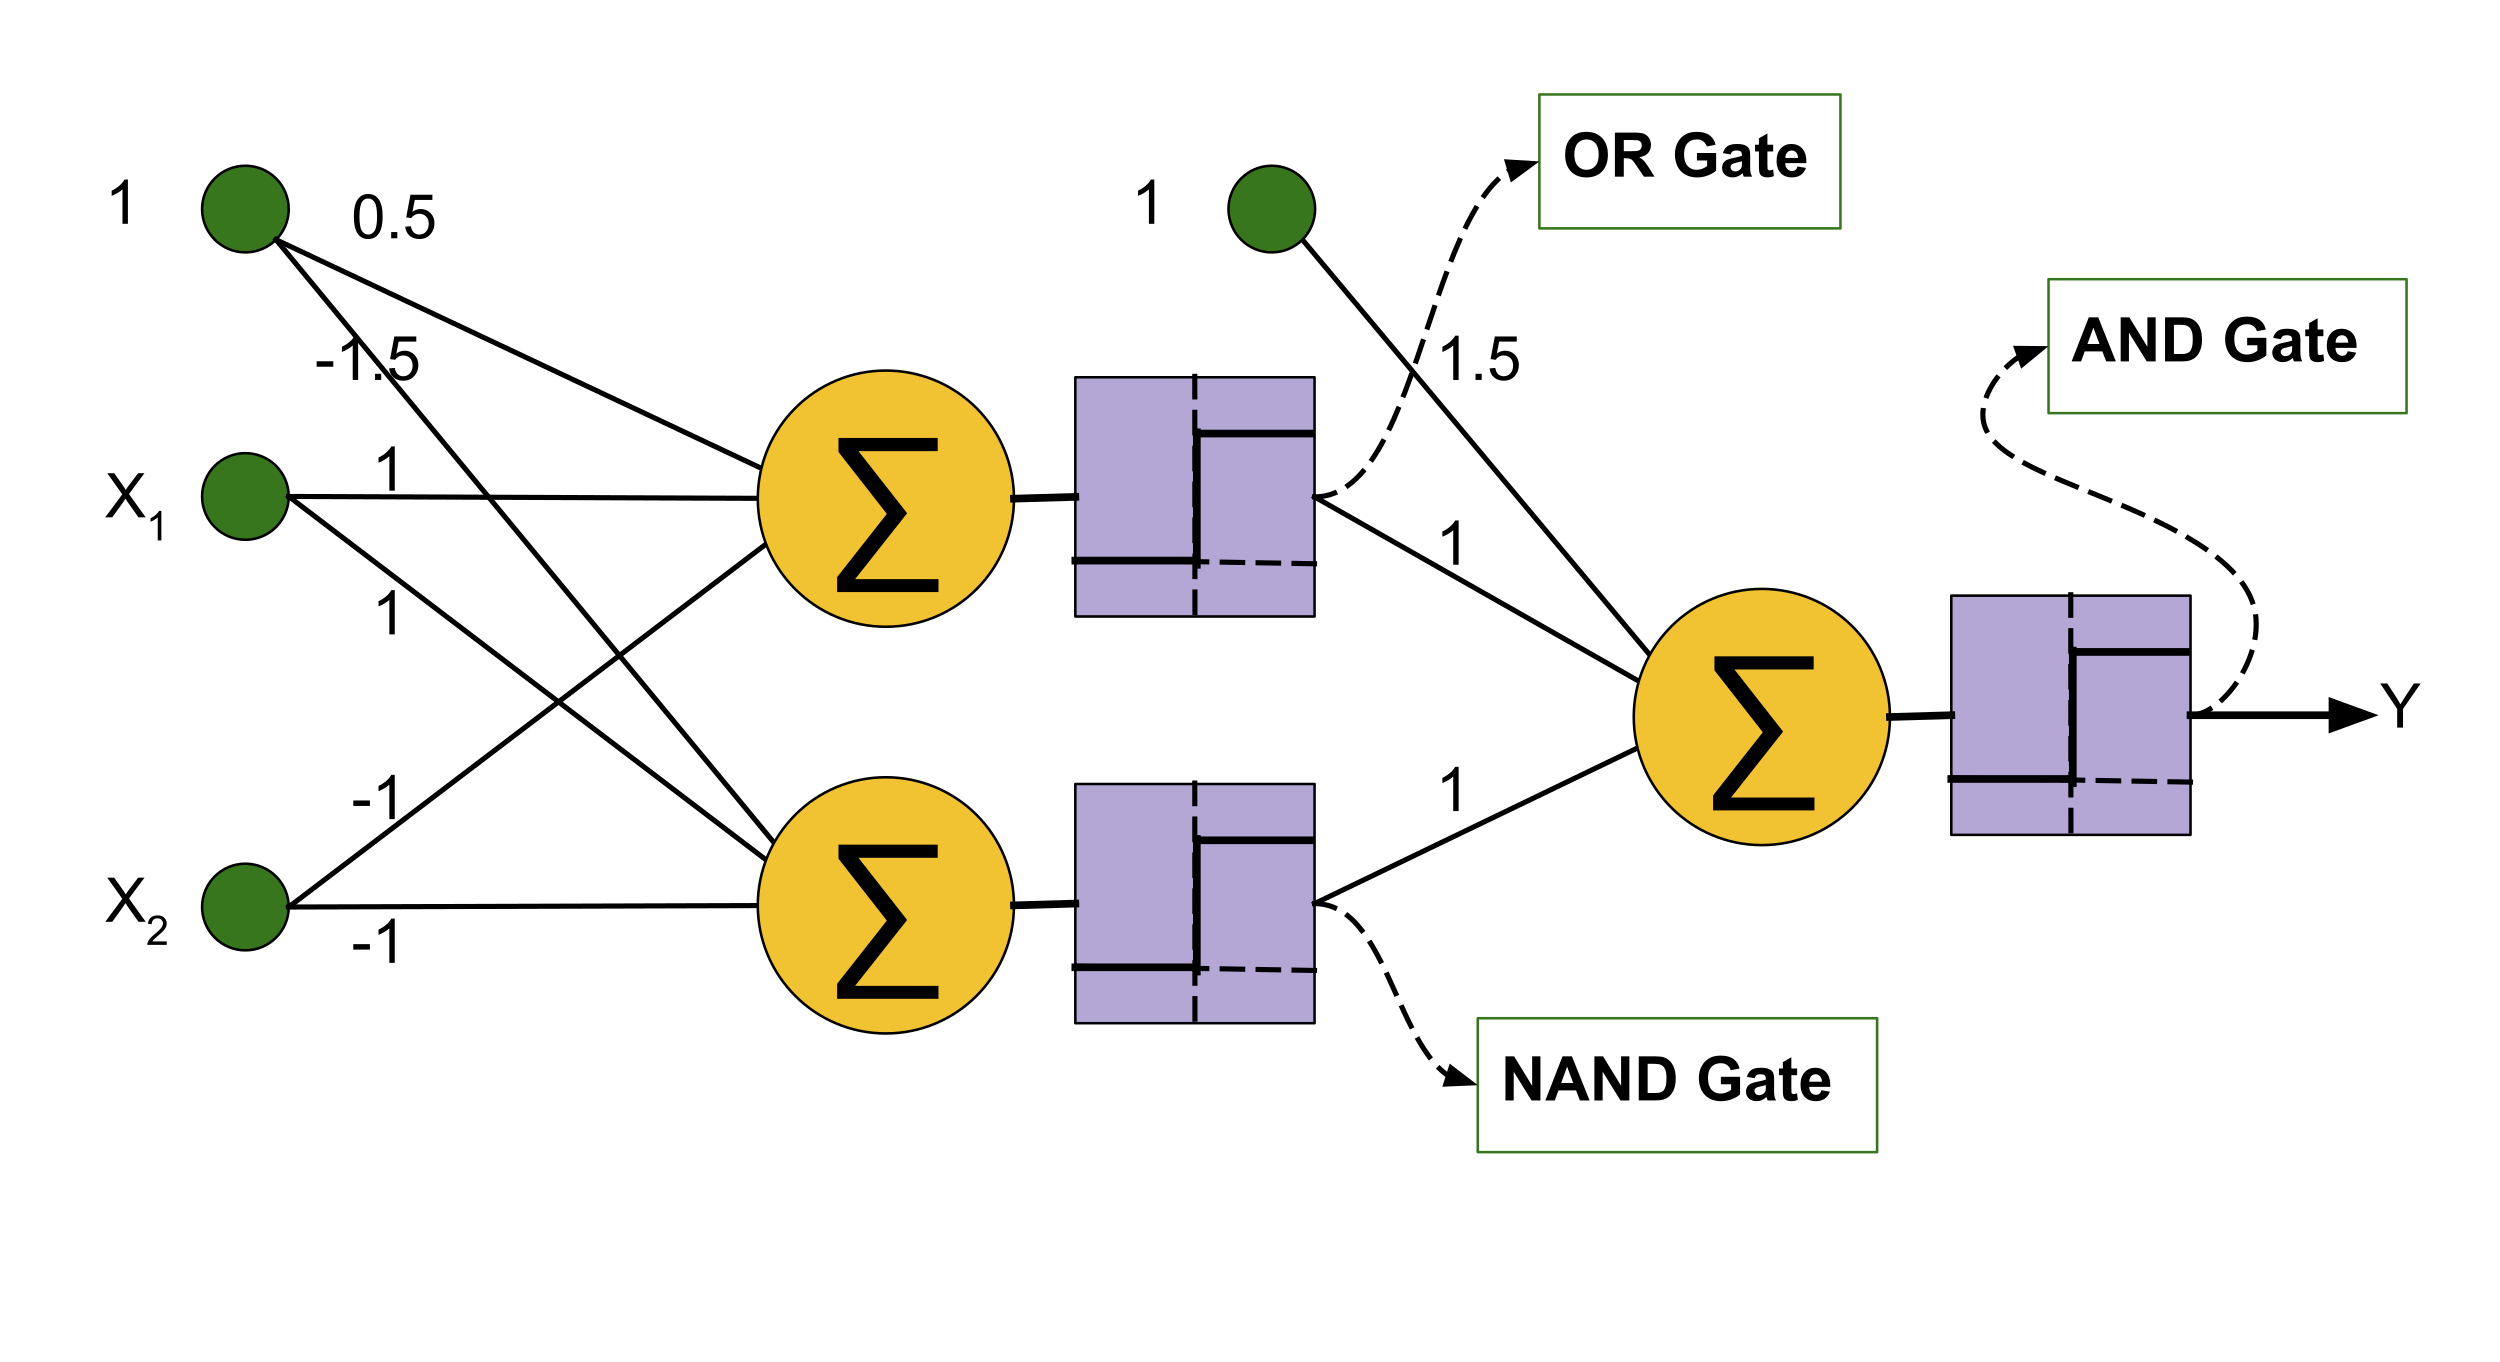 <svg version="1.1" viewBox="0.0 0.0 974.273 530.963" fill="none" stroke="none" stroke-linecap="square" stroke-miterlimit="10" xmlns:xlink="http://www.w3.org/1999/xlink" xmlns="http://www.w3.org/2000/svg"><clipPath id="p.0"><path d="m0 0l974.273 0l0 530.963l-974.273 0l0 -530.963z" clip-rule="nonzero"/></clipPath><g clip-path="url(#p.0)"><path fill="#000000" fill-opacity="0.0" d="m0 0l974.273 0l0 530.963l-974.273 0z" fill-rule="evenodd"/><path fill="#cfe2f3" d="m663.177 279.423l0 0c0 -13.02 10.308 -23.575 23.024 -23.575l0 0c6.106 0 11.962 2.484 16.28 6.905c4.318 4.421 6.743 10.417 6.743 16.67l0 0c0 13.02 -10.308 23.575 -23.024 23.575l0 0c-12.716 0 -23.024 -10.555 -23.024 -23.575z" fill-rule="evenodd"/><path stroke="#000000" stroke-width="1.0" stroke-linejoin="round" stroke-linecap="butt" d="m663.177 279.423l0 0c0 -13.02 10.308 -23.575 23.024 -23.575l0 0c6.106 0 11.962 2.484 16.28 6.905c4.318 4.421 6.743 10.417 6.743 16.67l0 0c0 13.02 -10.308 23.575 -23.024 23.575l0 0c-12.716 0 -23.024 -10.555 -23.024 -23.575z" fill-rule="evenodd"/><path fill="#cfe2f3" d="m321.802 194.329l0 0c0 -13.02 10.308 -23.575 23.024 -23.575l0 0c6.106 0 11.962 2.484 16.28 6.905c4.318 4.421 6.743 10.417 6.743 16.67l0 0c0 13.02 -10.308 23.575 -23.024 23.575l0 0c-12.716 0 -23.024 -10.555 -23.024 -23.575z" fill-rule="evenodd"/><path stroke="#000000" stroke-width="1.0" stroke-linejoin="round" stroke-linecap="butt" d="m321.802 194.329l0 0c0 -13.02 10.308 -23.575 23.024 -23.575l0 0c6.106 0 11.962 2.484 16.28 6.905c4.318 4.421 6.743 10.417 6.743 16.67l0 0c0 13.02 -10.308 23.575 -23.024 23.575l0 0c-12.716 0 -23.024 -10.555 -23.024 -23.575z" fill-rule="evenodd"/><path fill="#cfe2f3" d="m321.802 352.829l0 0c0 -13.02 10.308 -23.575 23.024 -23.575l0 0c6.106 0 11.962 2.484 16.28 6.905c4.318 4.421 6.743 10.417 6.743 16.67l0 0c0 13.02 -10.308 23.575 -23.024 23.575l0 0c-12.716 0 -23.024 -10.555 -23.024 -23.575z" fill-rule="evenodd"/><path stroke="#000000" stroke-width="1.0" stroke-linejoin="round" stroke-linecap="butt" d="m321.802 352.829l0 0c0 -13.02 10.308 -23.575 23.024 -23.575l0 0c6.106 0 11.962 2.484 16.28 6.905c4.318 4.421 6.743 10.417 6.743 16.67l0 0c0 13.02 -10.308 23.575 -23.024 23.575l0 0c-12.716 0 -23.024 -10.555 -23.024 -23.575z" fill-rule="evenodd"/><path fill="#b4a7d6" d="m419.065 147.029l93.228 0l0 93.228l-93.228 0z" fill-rule="evenodd"/><path stroke="#000000" stroke-width="1.0" stroke-linejoin="round" stroke-linecap="butt" d="m419.065 147.029l93.228 0l0 93.228l-93.228 0z" fill-rule="evenodd"/><path fill="#000000" fill-opacity="0.0" d="m419.063 218.471l46.047 0" fill-rule="evenodd"/><path stroke="#000000" stroke-width="3.0" stroke-linejoin="round" stroke-linecap="butt" d="m419.063 218.471l46.047 0" fill-rule="evenodd"/><path fill="#000000" fill-opacity="0.0" d="m466.41 220.125l0 -51.654" fill-rule="evenodd"/><path stroke="#000000" stroke-width="3.0" stroke-linejoin="round" stroke-linecap="butt" d="m466.41 220.125l0 -51.654" fill-rule="evenodd"/><path fill="#000000" fill-opacity="0.0" d="m466.411 168.97l44.094 0" fill-rule="evenodd"/><path stroke="#000000" stroke-width="3.0" stroke-linejoin="round" stroke-linecap="butt" d="m466.411 168.97l44.094 0" fill-rule="evenodd"/><path fill="#000000" fill-opacity="0.0" d="m465.616 146.683l0.063 93.575" fill-rule="evenodd"/><path stroke="#000000" stroke-width="2.0" stroke-linejoin="round" stroke-linecap="butt" stroke-dasharray="8.0,6.0" d="m465.616 146.683l0.063 93.575" fill-rule="evenodd"/><path fill="#000000" fill-opacity="0.0" d="m420.295 218.082l93.228 1.638" fill-rule="evenodd"/><path stroke="#000000" stroke-width="2.0" stroke-linejoin="round" stroke-linecap="butt" stroke-dasharray="8.0,6.0" d="m420.295 218.082l93.228 1.638" fill-rule="evenodd"/><path fill="#38761d" d="m78.751 81.475l0 0c0 -9.324 7.558 -16.882 16.882 -16.882l0 0c4.477 0 8.771 1.779 11.937 4.945c3.166 3.166 4.945 7.46 4.945 11.937l0 0c0 9.324 -7.558 16.882 -16.882 16.882l0 0c-9.324 0 -16.882 -7.558 -16.882 -16.882z" fill-rule="evenodd"/><path stroke="#000000" stroke-width="1.0" stroke-linejoin="round" stroke-linecap="butt" d="m78.751 81.475l0 0c0 -9.324 7.558 -16.882 16.882 -16.882l0 0c4.477 0 8.771 1.779 11.937 4.945c3.166 3.166 4.945 7.46 4.945 11.937l0 0c0 9.324 -7.558 16.882 -16.882 16.882l0 0c-9.324 0 -16.882 -7.558 -16.882 -16.882z" fill-rule="evenodd"/><path fill="#38761d" d="m78.751 193.475l0 0c0 -9.324 7.558 -16.882 16.882 -16.882l0 0c4.477 0 8.771 1.779 11.937 4.945c3.166 3.166 4.945 7.46 4.945 11.937l0 0c0 9.324 -7.558 16.882 -16.882 16.882l0 0c-9.324 0 -16.882 -7.558 -16.882 -16.882z" fill-rule="evenodd"/><path stroke="#000000" stroke-width="1.0" stroke-linejoin="round" stroke-linecap="butt" d="m78.751 193.475l0 0c0 -9.324 7.558 -16.882 16.882 -16.882l0 0c4.477 0 8.771 1.779 11.937 4.945c3.166 3.166 4.945 7.46 4.945 11.937l0 0c0 9.324 -7.558 16.882 -16.882 16.882l0 0c-9.324 0 -16.882 -7.558 -16.882 -16.882z" fill-rule="evenodd"/><path fill="#38761d" d="m78.751 353.475l0 0c0 -9.324 7.558 -16.882 16.882 -16.882l0 0c4.477 0 8.771 1.779 11.937 4.945c3.166 3.166 4.945 7.46 4.945 11.937l0 0c0 9.324 -7.558 16.882 -16.882 16.882l0 0c-9.324 0 -16.882 -7.558 -16.882 -16.882z" fill-rule="evenodd"/><path stroke="#000000" stroke-width="1.0" stroke-linejoin="round" stroke-linecap="butt" d="m78.751 353.475l0 0c0 -9.324 7.558 -16.882 16.882 -16.882l0 0c4.477 0 8.771 1.779 11.937 4.945c3.166 3.166 4.945 7.46 4.945 11.937l0 0c0 9.324 -7.558 16.882 -16.882 16.882l0 0c-9.324 0 -16.882 -7.558 -16.882 -16.882z" fill-rule="evenodd"/><path fill="#000000" fill-opacity="0.0" d="m107.57 93.412l214.236 100.913" fill-rule="evenodd"/><path stroke="#000000" stroke-width="2.0" stroke-linejoin="round" stroke-linecap="butt" d="m107.57 93.412l214.236 100.913" fill-rule="evenodd"/><path fill="#000000" fill-opacity="0.0" d="m112.514 193.475l209.291 0.85" fill-rule="evenodd"/><path stroke="#000000" stroke-width="2.0" stroke-linejoin="round" stroke-linecap="butt" d="m112.514 193.475l209.291 0.85" fill-rule="evenodd"/><path fill="#000000" fill-opacity="0.0" d="m112.514 353.475l209.291 -159.15" fill-rule="evenodd"/><path stroke="#000000" stroke-width="2.0" stroke-linejoin="round" stroke-linecap="butt" d="m112.514 353.475l209.291 -159.15" fill-rule="evenodd"/><path fill="#f1c232" d="m295.314 194.328l0 0c0 -27.571 22.351 -49.921 49.921 -49.921l0 0c13.24 0 25.938 5.26 35.3 14.622c9.362 9.362 14.622 22.06 14.622 35.3l0 0c0 27.571 -22.35 49.921 -49.921 49.921l0 0c-27.571 0 -49.921 -22.351 -49.921 -49.921z" fill-rule="evenodd"/><path stroke="#000000" stroke-width="1.0" stroke-linejoin="round" stroke-linecap="butt" d="m295.314 194.328l0 0c0 -27.571 22.351 -49.921 49.921 -49.921l0 0c13.24 0 25.938 5.26 35.3 14.622c9.362 9.362 14.622 22.06 14.622 35.3l0 0c0 27.571 -22.35 49.921 -49.921 49.921l0 0c-27.571 0 -49.921 -22.351 -49.921 -49.921z" fill-rule="evenodd"/><path fill="#000000" d="m326.766 170.674l38.656 0l0 5.125l-30.875 0l18.969 24.219l-20.281 25.688l32.5 0l0 5.031l-39.5 0l0 -5.844l19.375 -24.625l-18.844 -24.125l0 -5.469z" fill-rule="nonzero"/><path fill="#000000" fill-opacity="0.0" d="m395.156 194.328l23.906 -0.693" fill-rule="evenodd"/><path stroke="#000000" stroke-width="3.0" stroke-linejoin="round" stroke-linecap="butt" d="m395.156 194.328l23.906 -0.693" fill-rule="evenodd"/><path fill="#000000" fill-opacity="0.0" d="m31.907 55.187l46.047 0l0 52.189l-46.047 0z" fill-rule="evenodd"/><path fill="#000000" d="m49.845 87.227l-2.109 0l0 -13.438q-0.75 0.719 -2.0 1.453q-1.234 0.719 -2.219 1.078l0 -2.031q1.781 -0.828 3.094 -2.016q1.328 -1.188 1.875 -2.297l1.359 0l0 17.25z" fill-rule="nonzero"/><path fill="#000000" fill-opacity="0.0" d="m31.907 169.562l46.047 0l0 52.189l-46.047 0z" fill-rule="evenodd"/><path fill="#000000" d="m41.017 201.602l6.641 -8.953l-5.859 -8.234l2.703 0l3.125 4.406q0.969 1.375 1.375 2.109q0.578 -0.938 1.359 -1.953l3.469 -4.562l2.469 0l-6.031 8.109l6.5 9.078l-2.812 0l-4.328 -6.125q-0.359 -0.531 -0.75 -1.156q-0.578 0.938 -0.812 1.297l-4.312 5.984l-2.734 0z" fill-rule="nonzero"/><path fill="#000000" d="m62.884 210.602l-1.406 0l0 -8.969q-0.516 0.484 -1.344 0.969q-0.812 0.484 -1.469 0.734l0 -1.359q1.172 -0.562 2.047 -1.344q0.891 -0.797 1.266 -1.531l0.906 0l0 11.5z" fill-rule="nonzero"/><path fill="#000000" fill-opacity="0.0" d="m31.907 327.187l46.047 0l0 52.189l-46.047 0z" fill-rule="evenodd"/><path fill="#000000" d="m41.017 359.227l6.641 -8.953l-5.859 -8.234l2.703 0l3.125 4.406q0.969 1.375 1.375 2.109q0.578 -0.938 1.359 -1.953l3.469 -4.562l2.469 0l-6.031 8.109l6.5 9.078l-2.812 0l-4.328 -6.125q-0.359 -0.531 -0.75 -1.156q-0.578 0.938 -0.812 1.297l-4.312 5.984l-2.734 0z" fill-rule="nonzero"/><path fill="#000000" d="m64.978 366.868l0 1.359l-7.578 0q-0.016 -0.516 0.172 -0.984q0.281 -0.766 0.922 -1.516q0.641 -0.75 1.844 -1.734q1.859 -1.531 2.516 -2.422q0.656 -0.906 0.656 -1.703q0 -0.828 -0.594 -1.406q-0.594 -0.578 -1.562 -0.578q-1.016 0 -1.625 0.609q-0.609 0.609 -0.609 1.688l-1.453 -0.141q0.156 -1.625 1.125 -2.469q0.969 -0.844 2.594 -0.844q1.656 0 2.609 0.922q0.969 0.906 0.969 2.25q0 0.688 -0.281 1.359q-0.281 0.656 -0.938 1.391q-0.656 0.734 -2.172 2.016q-1.266 1.062 -1.625 1.453q-0.359 0.375 -0.594 0.75l5.625 0z" fill-rule="nonzero"/><path fill="#000000" fill-opacity="0.0" d="m127.908 60.811l54.425 0l0 52.189l-54.425 0z" fill-rule="evenodd"/><path fill="#000000" d="m137.908 84.383q0 -3.047 0.625 -4.906q0.625 -1.859 1.859 -2.859q1.234 -1.016 3.109 -1.016q1.391 0 2.422 0.562q1.047 0.547 1.719 1.594q0.688 1.047 1.078 2.562q0.391 1.5 0.391 4.062q0 3.016 -0.625 4.875q-0.625 1.859 -1.859 2.875q-1.234 1.016 -3.125 1.016q-2.484 0 -3.891 -1.781q-1.703 -2.156 -1.703 -6.984zm2.172 0q0 4.219 0.984 5.625q0.984 1.406 2.438 1.406q1.453 0 2.438 -1.406q1.0 -1.406 1.0 -5.625q0 -4.25 -1.0 -5.641q-0.984 -1.391 -2.453 -1.391q-1.453 0 -2.328 1.219q-1.078 1.578 -1.078 5.812zm12.363 8.469l0 -2.406l2.391 0l0 2.406l-2.391 0zm5.48 -4.5l2.219 -0.188q0.234 1.609 1.125 2.438q0.906 0.812 2.172 0.812q1.531 0 2.578 -1.141q1.062 -1.156 1.062 -3.062q0 -1.797 -1.016 -2.844q-1.016 -1.047 -2.656 -1.047q-1.016 0 -1.844 0.469q-0.812 0.453 -1.281 1.203l-1.984 -0.266l1.656 -8.828l8.547 0l0 2.016l-6.859 0l-0.922 4.625q1.547 -1.078 3.25 -1.078q2.25 0 3.797 1.562q1.547 1.547 1.547 4.0q0 2.328 -1.359 4.031q-1.656 2.094 -4.516 2.094q-2.344 0 -3.828 -1.312q-1.484 -1.312 -1.688 -3.484z" fill-rule="nonzero"/><path fill="#b4a7d6" d="m419.065 305.529l93.228 0l0 93.228l-93.228 0z" fill-rule="evenodd"/><path stroke="#000000" stroke-width="1.0" stroke-linejoin="round" stroke-linecap="butt" d="m419.065 305.529l93.228 0l0 93.228l-93.228 0z" fill-rule="evenodd"/><path fill="#000000" fill-opacity="0.0" d="m419.063 376.971l46.047 0" fill-rule="evenodd"/><path stroke="#000000" stroke-width="3.0" stroke-linejoin="round" stroke-linecap="butt" d="m419.063 376.971l46.047 0" fill-rule="evenodd"/><path fill="#000000" fill-opacity="0.0" d="m466.41 378.625l0 -51.654" fill-rule="evenodd"/><path stroke="#000000" stroke-width="3.0" stroke-linejoin="round" stroke-linecap="butt" d="m466.41 378.625l0 -51.654" fill-rule="evenodd"/><path fill="#000000" fill-opacity="0.0" d="m466.411 327.47l44.094 0" fill-rule="evenodd"/><path stroke="#000000" stroke-width="3.0" stroke-linejoin="round" stroke-linecap="butt" d="m466.411 327.47l44.094 0" fill-rule="evenodd"/><path fill="#000000" fill-opacity="0.0" d="m465.616 305.183l0.063 93.575" fill-rule="evenodd"/><path stroke="#000000" stroke-width="2.0" stroke-linejoin="round" stroke-linecap="butt" stroke-dasharray="8.0,6.0" d="m465.616 305.183l0.063 93.575" fill-rule="evenodd"/><path fill="#000000" fill-opacity="0.0" d="m420.295 376.582l93.228 1.638" fill-rule="evenodd"/><path stroke="#000000" stroke-width="2.0" stroke-linejoin="round" stroke-linecap="butt" stroke-dasharray="8.0,6.0" d="m420.295 376.582l93.228 1.638" fill-rule="evenodd"/><path fill="#000000" fill-opacity="0.0" d="m107.57 93.412l214.236 259.402" fill-rule="evenodd"/><path stroke="#000000" stroke-width="2.0" stroke-linejoin="round" stroke-linecap="butt" d="m107.57 93.412l214.236 259.402" fill-rule="evenodd"/><path fill="#000000" fill-opacity="0.0" d="m112.514 193.475l209.291 159.339" fill-rule="evenodd"/><path stroke="#000000" stroke-width="2.0" stroke-linejoin="round" stroke-linecap="butt" d="m112.514 193.475l209.291 159.339" fill-rule="evenodd"/><path fill="#000000" fill-opacity="0.0" d="m112.514 353.475l209.291 -0.661" fill-rule="evenodd"/><path stroke="#000000" stroke-width="2.0" stroke-linejoin="round" stroke-linecap="butt" d="m112.514 353.475l209.291 -0.661" fill-rule="evenodd"/><path fill="#f1c232" d="m295.314 352.827l0 0c0 -27.571 22.351 -49.921 49.921 -49.921l0 0c13.24 0 25.938 5.26 35.3 14.622c9.362 9.362 14.622 22.06 14.622 35.3l0 0c0 27.571 -22.35 49.921 -49.921 49.921l0 0c-27.571 0 -49.921 -22.351 -49.921 -49.921z" fill-rule="evenodd"/><path stroke="#000000" stroke-width="1.0" stroke-linejoin="round" stroke-linecap="butt" d="m295.314 352.827l0 0c0 -27.571 22.351 -49.921 49.921 -49.921l0 0c13.24 0 25.938 5.26 35.3 14.622c9.362 9.362 14.622 22.06 14.622 35.3l0 0c0 27.571 -22.35 49.921 -49.921 49.921l0 0c-27.571 0 -49.921 -22.351 -49.921 -49.921z" fill-rule="evenodd"/><path fill="#000000" d="m326.766 329.174l38.656 0l0 5.125l-30.875 0l18.969 24.219l-20.281 25.688l32.5 0l0 5.031l-39.5 0l0 -5.844l19.375 -24.625l-18.844 -24.125l0 -5.469z" fill-rule="nonzero"/><path fill="#000000" fill-opacity="0.0" d="m395.156 352.827l23.906 -0.693" fill-rule="evenodd"/><path stroke="#000000" stroke-width="3.0" stroke-linejoin="round" stroke-linecap="butt" d="m395.156 352.827l23.906 -0.693" fill-rule="evenodd"/><path fill="#b4a7d6" d="m760.44 232.123l93.228 0l0 93.228l-93.228 0z" fill-rule="evenodd"/><path stroke="#000000" stroke-width="1.0" stroke-linejoin="round" stroke-linecap="butt" d="m760.44 232.123l93.228 0l0 93.228l-93.228 0z" fill-rule="evenodd"/><path fill="#000000" fill-opacity="0.0" d="m760.438 303.565l46.047 0" fill-rule="evenodd"/><path stroke="#000000" stroke-width="3.0" stroke-linejoin="round" stroke-linecap="butt" d="m760.438 303.565l46.047 0" fill-rule="evenodd"/><path fill="#000000" fill-opacity="0.0" d="m807.785 305.218l0 -51.654" fill-rule="evenodd"/><path stroke="#000000" stroke-width="3.0" stroke-linejoin="round" stroke-linecap="butt" d="m807.785 305.218l0 -51.654" fill-rule="evenodd"/><path fill="#000000" fill-opacity="0.0" d="m807.786 254.064l44.095 0" fill-rule="evenodd"/><path stroke="#000000" stroke-width="3.0" stroke-linejoin="round" stroke-linecap="butt" d="m807.786 254.064l44.095 0" fill-rule="evenodd"/><path fill="#000000" fill-opacity="0.0" d="m806.991 231.776l0.063 93.575" fill-rule="evenodd"/><path stroke="#000000" stroke-width="2.0" stroke-linejoin="round" stroke-linecap="butt" stroke-dasharray="8.0,6.0" d="m806.991 231.776l0.063 93.575" fill-rule="evenodd"/><path fill="#000000" fill-opacity="0.0" d="m761.67 303.175l93.228 1.638" fill-rule="evenodd"/><path stroke="#000000" stroke-width="2.0" stroke-linejoin="round" stroke-linecap="butt" stroke-dasharray="8.0,6.0" d="m761.67 303.175l93.228 1.638" fill-rule="evenodd"/><path fill="#000000" fill-opacity="0.0" d="m507.57 93.412l155.622 186.016" fill-rule="evenodd"/><path stroke="#000000" stroke-width="2.0" stroke-linejoin="round" stroke-linecap="butt" d="m507.57 93.412l155.622 186.016" fill-rule="evenodd"/><path fill="#000000" fill-opacity="0.0" d="m512.293 193.643l150.898 85.764" fill-rule="evenodd"/><path stroke="#000000" stroke-width="2.0" stroke-linejoin="round" stroke-linecap="butt" d="m512.293 193.643l150.898 85.764" fill-rule="evenodd"/><path fill="#000000" fill-opacity="0.0" d="m512.293 352.143l150.898 -72.724" fill-rule="evenodd"/><path stroke="#000000" stroke-width="2.0" stroke-linejoin="round" stroke-linecap="butt" d="m512.293 352.143l150.898 -72.724" fill-rule="evenodd"/><path fill="#f1c232" d="m636.689 279.421l0 0c0 -27.571 22.351 -49.921 49.921 -49.921l0 0c13.24 0 25.938 5.26 35.3 14.622c9.362 9.362 14.622 22.06 14.622 35.3l0 0c0 27.571 -22.351 49.921 -49.921 49.921l0 0c-27.571 0 -49.921 -22.351 -49.921 -49.921z" fill-rule="evenodd"/><path stroke="#000000" stroke-width="1.0" stroke-linejoin="round" stroke-linecap="butt" d="m636.689 279.421l0 0c0 -27.571 22.351 -49.921 49.921 -49.921l0 0c13.24 0 25.938 5.26 35.3 14.622c9.362 9.362 14.622 22.06 14.622 35.3l0 0c0 27.571 -22.351 49.921 -49.921 49.921l0 0c-27.571 0 -49.921 -22.351 -49.921 -49.921z" fill-rule="evenodd"/><path fill="#000000" d="m668.141 255.768l38.656 0l0 5.125l-30.875 0l18.969 24.219l-20.281 25.688l32.5 0l0 5.031l-39.5 0l0 -5.844l19.375 -24.625l-18.844 -24.125l0 -5.469z" fill-rule="nonzero"/><path fill="#000000" fill-opacity="0.0" d="m736.531 279.421l23.906 -0.693" fill-rule="evenodd"/><path stroke="#000000" stroke-width="3.0" stroke-linejoin="round" stroke-linecap="butt" d="m736.531 279.421l23.906 -0.693" fill-rule="evenodd"/><path fill="#000000" fill-opacity="0.0" d="m853.668 278.737l73.323 0" fill-rule="evenodd"/><path stroke="#000000" stroke-width="3.0" stroke-linejoin="round" stroke-linecap="butt" d="m853.668 278.737l55.323 0" fill-rule="evenodd"/><path fill="#000000" stroke="#000000" stroke-width="3.0" stroke-linecap="butt" d="m908.991 283.692l13.614 -4.955l-13.614 -4.955z" fill-rule="evenodd"/><path fill="#000000" fill-opacity="0.0" d="m918.513 251.509l54.425 0l0 52.189l-54.425 0z" fill-rule="evenodd"/><path fill="#000000" d="m934.2 283.549l0 -7.281l-6.609 -9.906l2.766 0l3.375 5.188q0.938 1.453 1.75 2.906q0.781 -1.344 1.875 -3.031l3.328 -5.062l2.656 0l-6.859 9.906l0 7.281l-2.281 0z" fill-rule="nonzero"/><path fill="#38761d" d="m478.751 81.475l0 0c0 -9.324 7.558 -16.882 16.882 -16.882l0 0c4.477 0 8.771 1.779 11.937 4.945c3.166 3.166 4.945 7.46 4.945 11.937l0 0c0 9.324 -7.558 16.882 -16.882 16.882l0 0c-9.324 0 -16.882 -7.558 -16.882 -16.882z" fill-rule="evenodd"/><path stroke="#000000" stroke-width="1.0" stroke-linejoin="round" stroke-linecap="butt" d="m478.751 81.475l0 0c0 -9.324 7.558 -16.882 16.882 -16.882l0 0c4.477 0 8.771 1.779 11.937 4.945c3.166 3.166 4.945 7.46 4.945 11.937l0 0c0 9.324 -7.558 16.882 -16.882 16.882l0 0c-9.324 0 -16.882 -7.558 -16.882 -16.882z" fill-rule="evenodd"/><path fill="#000000" fill-opacity="0.0" d="m431.907 55.187l46.047 0l0 52.189l-46.047 0z" fill-rule="evenodd"/><path fill="#000000" d="m449.845 87.227l-2.109 0l0 -13.438q-0.75 0.719 -2.0 1.453q-1.234 0.719 -2.219 1.078l0 -2.031q1.781 -0.828 3.094 -2.016q1.328 -1.188 1.875 -2.297l1.359 0l0 17.25z" fill-rule="nonzero"/><path fill="#000000" fill-opacity="0.0" d="m135.908 159.186l54.425 0l0 52.189l-54.425 0z" fill-rule="evenodd"/><path fill="#000000" d="m153.846 191.226l-2.109 0l0 -13.438q-0.75 0.719 -2.0 1.453q-1.234 0.719 -2.219 1.078l0 -2.031q1.781 -0.828 3.094 -2.016q1.328 -1.188 1.875 -2.297l1.359 0l0 17.25z" fill-rule="nonzero"/><path fill="#000000" fill-opacity="0.0" d="m135.908 215.186l54.425 0l0 52.189l-54.425 0z" fill-rule="evenodd"/><path fill="#000000" d="m153.846 247.226l-2.109 0l0 -13.438q-0.75 0.719 -2.0 1.453q-1.234 0.719 -2.219 1.078l0 -2.031q1.781 -0.828 3.094 -2.016q1.328 -1.188 1.875 -2.297l1.359 0l0 17.25z" fill-rule="nonzero"/><path fill="#000000" fill-opacity="0.0" d="m127.908 287.186l54.425 0l0 52.189l-54.425 0z" fill-rule="evenodd"/><path fill="#000000" d="m137.674 314.07l0 -2.125l6.484 0l0 2.125l-6.484 0zm16.164 5.156l-2.109 0l0 -13.438q-0.75 0.719 -2.0 1.453q-1.234 0.719 -2.219 1.078l0 -2.031q1.781 -0.828 3.094 -2.016q1.328 -1.188 1.875 -2.297l1.359 0l0 17.25z" fill-rule="nonzero"/><path fill="#000000" fill-opacity="0.0" d="m127.908 343.186l54.425 0l0 52.189l-54.425 0z" fill-rule="evenodd"/><path fill="#000000" d="m137.674 370.07l0 -2.125l6.484 0l0 2.125l-6.484 0zm16.164 5.156l-2.109 0l0 -13.438q-0.75 0.719 -2.0 1.453q-1.234 0.719 -2.219 1.078l0 -2.031q1.781 -0.828 3.094 -2.016q1.328 -1.188 1.875 -2.297l1.359 0l0 17.25z" fill-rule="nonzero"/><path fill="#000000" fill-opacity="0.0" d="m113.638 116.03l73.323 0l0 52.189l-73.323 0z" fill-rule="evenodd"/><path fill="#000000" d="m123.404 142.914l0 -2.125l6.484 0l0 2.125l-6.484 0zm16.164 5.156l-2.109 0l0 -13.438q-0.75 0.719 -2.0 1.453q-1.234 0.719 -2.219 1.078l0 -2.031q1.781 -0.828 3.094 -2.016q1.328 -1.188 1.875 -2.297l1.359 0l0 17.25zm6.598 0l0 -2.406l2.391 0l0 2.406l-2.391 0zm5.48 -4.5l2.219 -0.188q0.234 1.609 1.125 2.438q0.906 0.812 2.172 0.812q1.531 0 2.578 -1.141q1.062 -1.156 1.062 -3.062q0 -1.797 -1.016 -2.844q-1.016 -1.047 -2.656 -1.047q-1.016 0 -1.844 0.469q-0.812 0.453 -1.281 1.203l-1.984 -0.266l1.656 -8.828l8.547 0l0 2.016l-6.859 0l-0.922 4.625q1.547 -1.078 3.25 -1.078q2.25 0 3.797 1.562q1.547 1.547 1.547 4.0q0 2.328 -1.359 4.031q-1.656 2.094 -4.516 2.094q-2.344 0 -3.828 -1.312q-1.484 -1.312 -1.688 -3.484z" fill-rule="nonzero"/><path fill="#000000" fill-opacity="0.0" d="m550.502 116.03l73.323 0l0 52.189l-73.323 0z" fill-rule="evenodd"/><path fill="#000000" d="m568.439 148.07l-2.109 0l0 -13.438q-0.75 0.719 -2.0 1.453q-1.234 0.719 -2.219 1.078l0 -2.031q1.781 -0.828 3.094 -2.016q1.328 -1.188 1.875 -2.297l1.359 0l0 17.25zm6.598 0l0 -2.406l2.391 0l0 2.406l-2.391 0zm5.48 -4.5l2.219 -0.188q0.234 1.609 1.125 2.438q0.906 0.812 2.172 0.812q1.531 0 2.578 -1.141q1.062 -1.156 1.062 -3.062q0 -1.797 -1.016 -2.844q-1.016 -1.047 -2.656 -1.047q-1.016 0 -1.844 0.469q-0.812 0.453 -1.281 1.203l-1.984 -0.266l1.656 -8.828l8.547 0l0 2.016l-6.859 0l-0.922 4.625q1.547 -1.078 3.25 -1.078q2.25 0 3.797 1.562q1.547 1.547 1.547 4.0q0 2.328 -1.359 4.031q-1.656 2.094 -4.516 2.094q-2.344 0 -3.828 -1.312q-1.484 -1.312 -1.688 -3.484z" fill-rule="nonzero"/><path fill="#000000" fill-opacity="0.0" d="m550.502 188.03l73.323 0l0 52.189l-73.323 0z" fill-rule="evenodd"/><path fill="#000000" d="m568.439 220.07l-2.109 0l0 -13.438q-0.75 0.719 -2.0 1.453q-1.234 0.719 -2.219 1.078l0 -2.031q1.781 -0.828 3.094 -2.016q1.328 -1.188 1.875 -2.297l1.359 0l0 17.25z" fill-rule="nonzero"/><path fill="#000000" fill-opacity="0.0" d="m550.502 284.03l73.323 0l0 52.189l-73.323 0z" fill-rule="evenodd"/><path fill="#000000" d="m568.439 316.07l-2.109 0l0 -13.438q-0.75 0.719 -2.0 1.453q-1.234 0.719 -2.219 1.078l0 -2.031q1.781 -0.828 3.094 -2.016q1.328 -1.188 1.875 -2.297l1.359 0l0 17.25z" fill-rule="nonzero"/><path fill="#000000" fill-opacity="0.0" d="m599.908 36.811l117.323 0l0 52.189l-117.323 0z" fill-rule="evenodd"/><path stroke="#38761d" stroke-width="1.0" stroke-linejoin="round" stroke-linecap="butt" d="m599.908 36.811l117.323 0l0 52.189l-117.323 0z" fill-rule="evenodd"/><path fill="#000000" d="m609.955 60.367q0 -2.625 0.781 -4.406q0.594 -1.312 1.594 -2.359q1.016 -1.047 2.234 -1.547q1.594 -0.672 3.703 -0.672q3.797 0 6.062 2.359q2.281 2.344 2.281 6.547q0 4.156 -2.266 6.516q-2.25 2.344 -6.031 2.344q-3.844 0 -6.109 -2.344q-2.25 -2.344 -2.25 -6.437zm3.578 -0.125q0 2.922 1.344 4.437q1.344 1.5 3.422 1.5q2.078 0 3.406 -1.484q1.328 -1.5 1.328 -4.5q0 -2.953 -1.297 -4.406q-1.297 -1.453 -3.438 -1.453q-2.141 0 -3.453 1.484q-1.312 1.469 -1.312 4.422zm15.809 8.609l0 -17.187l7.297 0q2.75 0 4.0 0.469q1.25 0.469 2.0 1.656q0.75 1.172 0.75 2.703q0 1.922 -1.141 3.188q-1.141 1.266 -3.391 1.594q1.125 0.656 1.844 1.438q0.734 0.781 1.984 2.781l2.094 3.359l-4.141 0l-2.516 -3.734q-1.328 -2.016 -1.828 -2.531q-0.484 -0.516 -1.047 -0.703q-0.547 -0.203 -1.734 -0.203l-0.703 0l0 7.172l-3.469 0zm3.469 -9.922l2.562 0q2.5 0 3.109 -0.203q0.625 -0.219 0.969 -0.734q0.359 -0.516 0.359 -1.281q0 -0.875 -0.469 -1.406q-0.453 -0.531 -1.297 -0.672q-0.422 -0.062 -2.531 -0.062l-2.703 0l0 4.359zm28.5 3.609l0 -2.906l7.484 0l0 6.844q-1.094 1.062 -3.172 1.875q-2.062 0.797 -4.172 0.797q-2.703 0 -4.703 -1.125q-2.0 -1.141 -3.016 -3.234q-1.0 -2.109 -1.0 -4.594q0 -2.672 1.125 -4.75q1.125 -2.094 3.281 -3.219q1.656 -0.844 4.125 -0.844q3.188 0 4.984 1.344q1.812 1.328 2.328 3.703l-3.453 0.641q-0.359 -1.266 -1.359 -2.0q-1.0 -0.734 -2.5 -0.734q-2.281 0 -3.625 1.453q-1.344 1.438 -1.344 4.266q0 3.062 1.359 4.594q1.359 1.531 3.562 1.531q1.094 0 2.188 -0.422q1.094 -0.438 1.891 -1.047l0 -2.172l-3.984 0zm13.121 -2.344l-2.984 -0.531q0.5 -1.812 1.719 -2.672q1.234 -0.875 3.672 -0.875q2.203 0 3.281 0.531q1.078 0.516 1.516 1.328q0.438 0.797 0.438 2.938l-0.031 3.844q0 1.641 0.156 2.422q0.156 0.781 0.594 1.672l-3.266 0q-0.125 -0.328 -0.312 -0.969q-0.078 -0.297 -0.125 -0.391q-0.844 0.812 -1.812 1.234q-0.953 0.406 -2.031 0.406q-1.922 0 -3.031 -1.047q-1.109 -1.047 -1.109 -2.641q0 -1.047 0.5 -1.875q0.5 -0.828 1.406 -1.266q0.922 -0.438 2.625 -0.766q2.312 -0.438 3.203 -0.812l0 -0.328q0 -0.953 -0.469 -1.344q-0.469 -0.406 -1.766 -0.406q-0.891 0 -1.391 0.344q-0.484 0.344 -0.781 1.203zm4.406 2.672q-0.641 0.219 -2.016 0.516q-1.359 0.281 -1.781 0.562q-0.641 0.469 -0.641 1.172q0 0.688 0.516 1.188q0.516 0.5 1.312 0.5q0.891 0 1.688 -0.578q0.609 -0.453 0.797 -1.094q0.125 -0.422 0.125 -1.609l0 -0.656zm12.191 -6.469l0 2.625l-2.25 0l0 5.016q0 1.531 0.062 1.781q0.062 0.25 0.281 0.422q0.234 0.156 0.562 0.156q0.453 0 1.328 -0.312l0.281 2.547q-1.156 0.5 -2.609 0.5q-0.891 0 -1.609 -0.297q-0.703 -0.297 -1.047 -0.766q-0.328 -0.484 -0.453 -1.297q-0.109 -0.578 -0.109 -2.312l0 -5.437l-1.516 0l0 -2.625l1.516 0l0 -2.469l3.312 -1.922l0 4.391l2.25 0zm9.492 8.484l3.281 0.562q-0.641 1.797 -2.016 2.75q-1.359 0.938 -3.406 0.938q-3.25 0 -4.797 -2.125q-1.234 -1.703 -1.234 -4.281q0 -3.094 1.609 -4.844q1.625 -1.766 4.094 -1.766q2.781 0 4.375 1.844q1.609 1.828 1.547 5.609l-8.25 0q0.031 1.469 0.797 2.281q0.766 0.812 1.891 0.812q0.781 0 1.297 -0.422q0.531 -0.422 0.812 -1.359zm0.188 -3.328q-0.047 -1.422 -0.75 -2.156q-0.703 -0.75 -1.703 -0.75q-1.078 0 -1.781 0.781q-0.703 0.781 -0.688 2.125l4.922 0z" fill-rule="nonzero"/><path fill="#000000" fill-opacity="0.0" d="m512.293 193.643c21.904 0 32.855 -32.685 43.807 -65.37c10.953 -32.685 21.907 -65.37 43.815 -65.37" fill-rule="evenodd"/><path stroke="#000000" stroke-width="2.0" stroke-linejoin="round" stroke-linecap="butt" stroke-dasharray="8.0,6.0" d="m512.293 193.643c21.904 0 32.855 -32.685 43.808 -65.37c5.476 -16.343 10.953 -32.685 17.799 -44.942c3.423 -6.128 7.188 -11.235 11.467 -14.81c0.535 -0.447 1.078 -0.87 1.629 -1.268c0.276 -0.199 0.553 -0.392 0.833 -0.578c0.14 -0.093 0.28 -0.185 0.421 -0.275l0.156 -0.097" fill-rule="evenodd"/><path fill="#000000" stroke="#000000" stroke-width="2.0" stroke-linecap="butt" d="m589.343 69.471l7.768 -5.739l-9.64 -0.597z" fill-rule="evenodd"/><path fill="#000000" fill-opacity="0.0" d="m575.908 396.811l155.622 0l0 52.189l-155.622 0z" fill-rule="evenodd"/><path stroke="#38761d" stroke-width="1.0" stroke-linejoin="round" stroke-linecap="butt" d="m575.908 396.811l155.622 0l0 52.189l-155.622 0z" fill-rule="evenodd"/><path fill="#000000" d="m586.689 428.851l0 -17.188l3.375 0l7.031 11.484l0 -11.484l3.219 0l0 17.188l-3.469 0l-6.938 -11.203l0 11.203l-3.219 0zm32.785 0l-3.766 0l-1.5 -3.906l-6.875 0l-1.406 3.906l-3.688 0l6.688 -17.188l3.672 0l6.875 17.188zm-6.375 -6.797l-2.375 -6.375l-2.312 6.375l4.688 0zm8.254 6.797l0 -17.188l3.375 0l7.031 11.484l0 -11.484l3.219 0l0 17.188l-3.469 0l-6.938 -11.203l0 11.203l-3.219 0zm17.285 -17.188l6.344 0q2.141 0 3.266 0.328q1.516 0.453 2.594 1.594q1.078 1.125 1.641 2.781q0.562 1.641 0.562 4.062q0 2.109 -0.531 3.656q-0.641 1.875 -1.844 3.031q-0.891 0.875 -2.438 1.375q-1.141 0.359 -3.062 0.359l-6.531 0l0 -17.188zm3.469 2.906l0 11.391l2.594 0q1.453 0 2.094 -0.172q0.844 -0.203 1.391 -0.703q0.562 -0.516 0.906 -1.672q0.359 -1.156 0.359 -3.141q0 -2.0 -0.359 -3.062q-0.344 -1.062 -0.984 -1.656q-0.625 -0.609 -1.594 -0.812q-0.719 -0.172 -2.844 -0.172l-1.562 0zm28.531 7.969l0 -2.906l7.484 0l0 6.844q-1.094 1.062 -3.172 1.875q-2.062 0.797 -4.172 0.797q-2.703 0 -4.703 -1.125q-2.0 -1.141 -3.016 -3.234q-1.0 -2.109 -1.0 -4.594q0 -2.672 1.125 -4.75q1.125 -2.094 3.281 -3.219q1.656 -0.844 4.125 -0.844q3.188 0 4.984 1.344q1.812 1.328 2.328 3.703l-3.453 0.641q-0.359 -1.266 -1.359 -2.0q-1.0 -0.734 -2.5 -0.734q-2.281 0 -3.625 1.453q-1.344 1.438 -1.344 4.266q0 3.062 1.359 4.594q1.359 1.531 3.562 1.531q1.094 0 2.188 -0.422q1.094 -0.438 1.891 -1.047l0 -2.172l-3.984 0zm13.121 -2.344l-2.984 -0.531q0.5 -1.812 1.719 -2.672q1.234 -0.875 3.672 -0.875q2.203 0 3.281 0.531q1.078 0.516 1.516 1.328q0.438 0.797 0.438 2.938l-0.031 3.844q0 1.641 0.156 2.422q0.156 0.781 0.594 1.672l-3.266 0q-0.125 -0.328 -0.312 -0.969q-0.078 -0.297 -0.125 -0.391q-0.844 0.812 -1.812 1.234q-0.953 0.406 -2.031 0.406q-1.922 0 -3.031 -1.047q-1.109 -1.047 -1.109 -2.641q0 -1.047 0.5 -1.875q0.5 -0.828 1.406 -1.266q0.922 -0.438 2.625 -0.766q2.312 -0.438 3.203 -0.812l0 -0.328q0 -0.953 -0.469 -1.344q-0.469 -0.406 -1.766 -0.406q-0.891 0 -1.391 0.344q-0.484 0.344 -0.781 1.203zm4.406 2.672q-0.641 0.219 -2.016 0.516q-1.359 0.281 -1.781 0.562q-0.641 0.469 -0.641 1.172q0 0.688 0.516 1.188q0.516 0.5 1.312 0.5q0.891 0 1.688 -0.578q0.609 -0.453 0.797 -1.094q0.125 -0.422 0.125 -1.609l0 -0.656zm12.191 -6.469l0 2.625l-2.25 0l0 5.016q0 1.531 0.062 1.781q0.062 0.25 0.281 0.422q0.234 0.156 0.562 0.156q0.453 0 1.328 -0.312l0.281 2.547q-1.156 0.5 -2.609 0.5q-0.891 0 -1.609 -0.297q-0.703 -0.297 -1.047 -0.766q-0.328 -0.484 -0.453 -1.297q-0.109 -0.578 -0.109 -2.312l0 -5.438l-1.516 0l0 -2.625l1.516 0l0 -2.469l3.312 -1.922l0 4.391l2.25 0zm9.492 8.484l3.281 0.562q-0.641 1.797 -2.016 2.75q-1.359 0.938 -3.406 0.938q-3.25 0 -4.797 -2.125q-1.234 -1.703 -1.234 -4.281q0 -3.094 1.609 -4.844q1.625 -1.766 4.094 -1.766q2.781 0 4.375 1.844q1.609 1.828 1.547 5.609l-8.25 0q0.031 1.469 0.797 2.281q0.766 0.812 1.891 0.812q0.781 0 1.297 -0.422q0.531 -0.422 0.812 -1.359zm0.188 -3.328q-0.047 -1.422 -0.75 -2.156q-0.703 -0.75 -1.703 -0.75q-1.078 0 -1.781 0.781q-0.703 0.781 -0.688 2.125l4.922 0z" fill-rule="nonzero"/><path fill="#000000" fill-opacity="0.0" d="m512.293 352.143c15.904 0 23.854 17.693 31.807 35.386c7.953 17.693 15.907 35.386 31.815 35.386" fill-rule="evenodd"/><path stroke="#000000" stroke-width="2.0" stroke-linejoin="round" stroke-linecap="butt" stroke-dasharray="8.0,6.0" d="m512.293 352.143c15.904 0 23.854 17.693 31.807 35.386c3.976 8.846 7.953 17.693 12.924 24.328c1.243 1.659 2.548 3.179 3.93 4.527c0.691 0.674 1.402 1.305 2.134 1.888c0.366 0.292 0.737 0.571 1.114 0.839l0.27 0.188" fill-rule="evenodd"/><path fill="#000000" stroke="#000000" stroke-width="2.0" stroke-linecap="butt" d="m563.478 422.448l9.65 -0.414l-7.658 -5.885z" fill-rule="evenodd"/><path fill="#000000" fill-opacity="0.0" d="m798.333 108.811l139.528 0l0 52.189l-139.528 0z" fill-rule="evenodd"/><path stroke="#38761d" stroke-width="1.0" stroke-linejoin="round" stroke-linecap="butt" d="m798.333 108.811l139.528 0l0 52.189l-139.528 0z" fill-rule="evenodd"/><path fill="#000000" d="m824.568 140.851l-3.766 0l-1.5 -3.906l-6.875 0l-1.406 3.906l-3.688 0l6.688 -17.188l3.672 0l6.875 17.188zm-6.375 -6.797l-2.375 -6.375l-2.312 6.375l4.688 0zm8.254 6.797l0 -17.188l3.375 0l7.031 11.484l0 -11.484l3.219 0l0 17.188l-3.469 0l-6.938 -11.203l0 11.203l-3.219 0zm17.285 -17.188l6.344 0q2.141 0 3.266 0.328q1.516 0.453 2.594 1.594q1.078 1.125 1.641 2.781q0.562 1.641 0.562 4.062q0 2.109 -0.531 3.656q-0.641 1.875 -1.844 3.031q-0.891 0.875 -2.438 1.375q-1.141 0.359 -3.062 0.359l-6.531 0l0 -17.188zm3.469 2.906l0 11.391l2.594 0q1.453 0 2.094 -0.172q0.844 -0.203 1.391 -0.703q0.562 -0.516 0.906 -1.672q0.359 -1.156 0.359 -3.141q0 -2.0 -0.359 -3.062q-0.344 -1.062 -0.984 -1.656q-0.625 -0.609 -1.594 -0.812q-0.719 -0.172 -2.844 -0.172l-1.562 0zm28.531 7.969l0 -2.906l7.484 0l0 6.844q-1.094 1.062 -3.172 1.875q-2.062 0.797 -4.172 0.797q-2.703 0 -4.703 -1.125q-2.0 -1.141 -3.016 -3.234q-1.0 -2.109 -1.0 -4.594q0 -2.672 1.125 -4.75q1.125 -2.094 3.281 -3.219q1.656 -0.844 4.125 -0.844q3.188 0 4.984 1.344q1.812 1.328 2.328 3.703l-3.453 0.641q-0.359 -1.266 -1.359 -2q-1.0 -0.734 -2.5 -0.734q-2.281 0 -3.625 1.453q-1.344 1.438 -1.344 4.266q0 3.062 1.359 4.594q1.359 1.531 3.562 1.531q1.094 0 2.188 -0.422q1.094 -0.438 1.891 -1.047l0 -2.172l-3.984 0zm13.121 -2.344l-2.984 -0.531q0.5 -1.812 1.719 -2.672q1.234 -0.875 3.672 -0.875q2.203 0 3.281 0.531q1.078 0.516 1.516 1.328q0.438 0.797 0.438 2.938l-0.031 3.844q0 1.641 0.156 2.422q0.156 0.781 0.594 1.672l-3.266 0q-0.125 -0.328 -0.312 -0.969q-0.078 -0.297 -0.125 -0.391q-0.844 0.812 -1.812 1.234q-0.953 0.406 -2.031 0.406q-1.922 0 -3.031 -1.047q-1.109 -1.047 -1.109 -2.641q0 -1.047 0.5 -1.875q0.5 -0.828 1.406 -1.266q0.922 -0.438 2.625 -0.766q2.312 -0.438 3.203 -0.812l0 -0.328q0 -0.953 -0.469 -1.344q-0.469 -0.406 -1.766 -0.406q-0.891 0 -1.391 0.344q-0.484 0.344 -0.781 1.203zm4.406 2.672q-0.641 0.219 -2.016 0.516q-1.359 0.281 -1.781 0.562q-0.641 0.469 -0.641 1.172q0 0.688 0.516 1.188q0.516 0.5 1.312 0.5q0.891 0 1.688 -0.578q0.609 -0.453 0.797 -1.094q0.125 -0.422 0.125 -1.609l0 -0.656zm12.191 -6.469l0 2.625l-2.25 0l0 5.016q0 1.531 0.062 1.781q0.062 0.25 0.281 0.422q0.234 0.156 0.562 0.156q0.453 0 1.328 -0.312l0.281 2.547q-1.156 0.5 -2.609 0.5q-0.891 0 -1.609 -0.297q-0.703 -0.297 -1.047 -0.766q-0.328 -0.484 -0.453 -1.297q-0.109 -0.578 -0.109 -2.312l0 -5.438l-1.516 0l0 -2.625l1.516 0l0 -2.469l3.312 -1.922l0 4.391l2.25 0zm9.492 8.484l3.281 0.562q-0.641 1.797 -2.016 2.75q-1.359 0.938 -3.406 0.938q-3.25 0 -4.797 -2.125q-1.234 -1.703 -1.234 -4.281q0 -3.094 1.609 -4.844q1.625 -1.766 4.094 -1.766q2.781 0 4.375 1.844q1.609 1.828 1.547 5.609l-8.25 0q0.031 1.469 0.797 2.281q0.766 0.812 1.891 0.812q0.781 0 1.297 -0.422q0.531 -0.422 0.812 -1.359zm0.188 -3.328q-0.047 -1.422 -0.75 -2.156q-0.703 -0.75 -1.703 -0.75q-1.078 0 -1.781 0.781q-0.703 0.781 -0.688 2.125l4.922 0z" fill-rule="nonzero"/><path fill="#000000" fill-opacity="0.0" d="m853.668 278.737c12.5 0 28.952 -23.113 25 -41.088c-3.953 -17.975 -28.31 -30.813 -52.667 -41.088c-24.357 -10.274 -48.714 -17.985 -52.667 -30.833c-3.953 -12.848 12.498 -30.833 24.996 -30.833" fill-rule="evenodd"/><path stroke="#000000" stroke-width="2.0" stroke-linejoin="round" stroke-linecap="butt" stroke-dasharray="8.0,6.0" d="m853.668 278.737c12.5 0 28.952 -23.113 25 -41.088c-3.953 -17.975 -28.31 -30.813 -52.667 -41.088c-24.357 -10.274 -48.714 -17.985 -52.667 -30.833c-1.976 -6.424 1.148 -14.132 6.329 -20.235c1.295 -1.526 2.719 -2.951 4.224 -4.23c0.752 -0.64 1.525 -1.243 2.312 -1.805c0.197 -0.14 0.394 -0.278 0.593 -0.413l0.225 -0.151" fill-rule="evenodd"/><path fill="#000000" stroke="#000000" stroke-width="2.0" stroke-linecap="butt" d="m788.116 142.008l7.456 -6.139l-9.658 -0.09z" fill-rule="evenodd"/></g></svg>